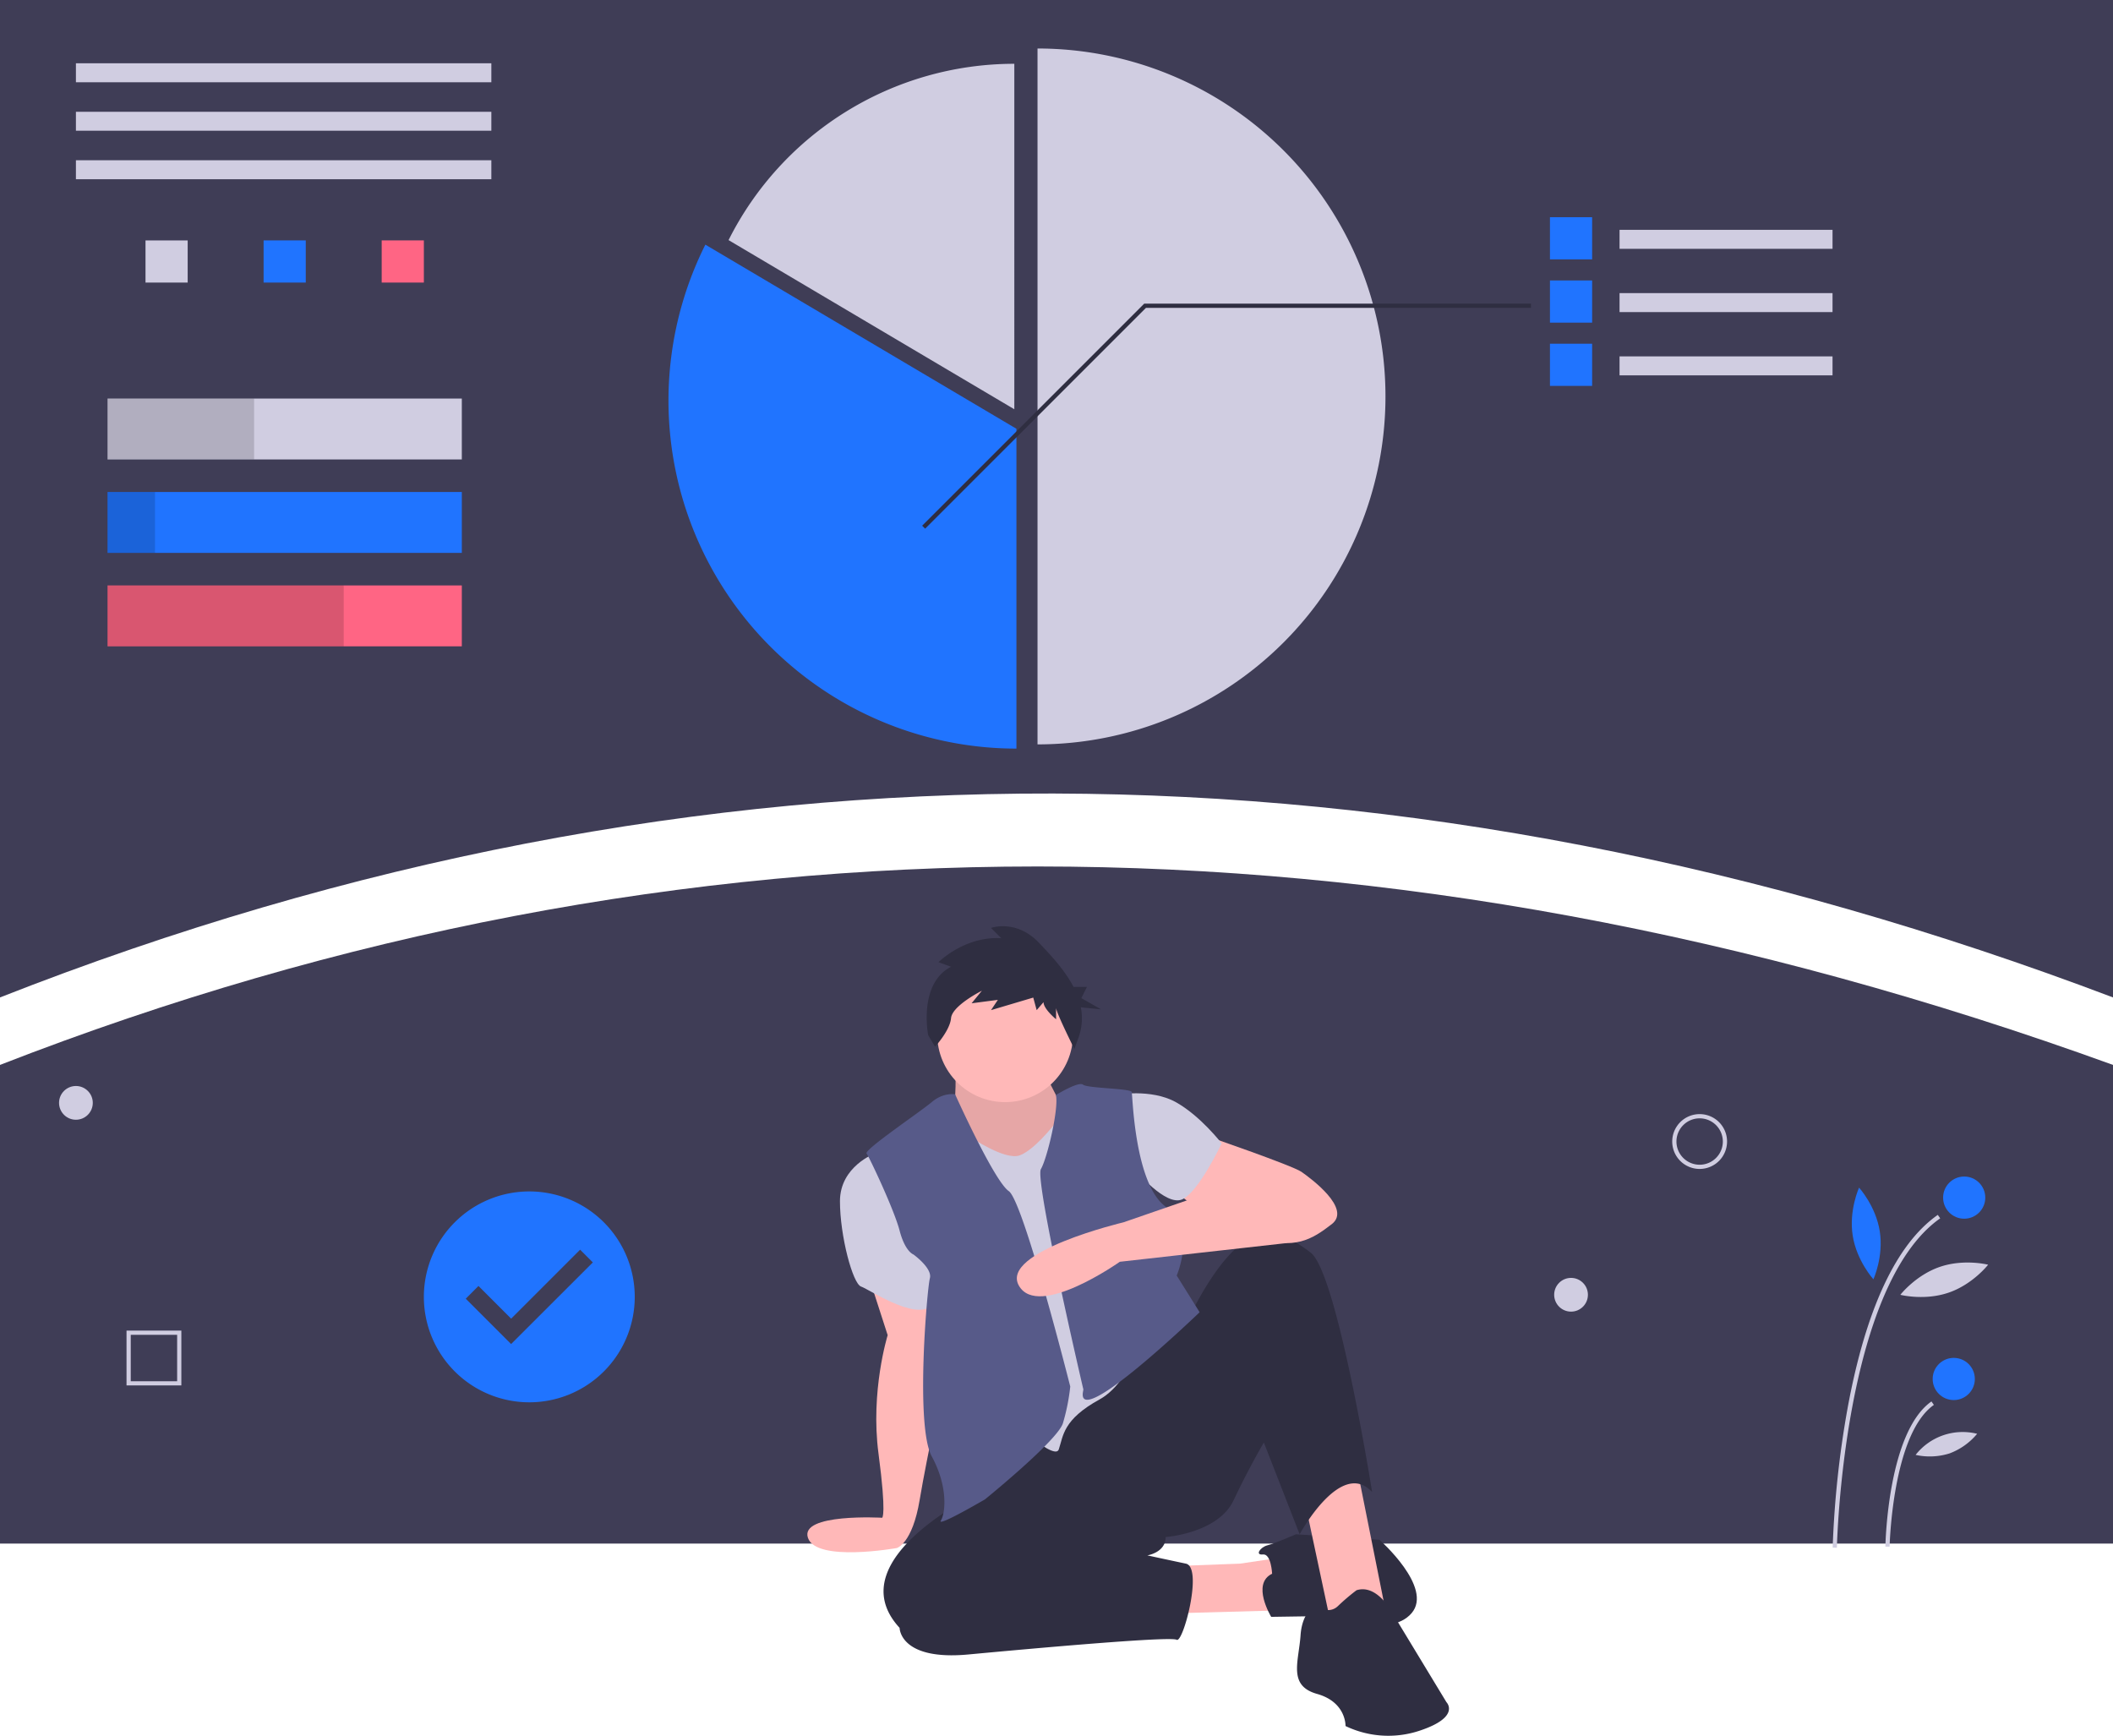 <svg data-name="Layer 1" xmlns="http://www.w3.org/2000/svg" width="1002" height="823.119"><path d="M1002 473C666.078 345.706 332.028 342.437 0 473V0h1002z" fill="#3f3d56"/><path fill="#d0cde1" d="M36 30h197v9H36zm0 23h197v9H36zm0 23h197v9H36zm33 38h20v20H69z"/><path fill="#2074ff" d="M125 114h20v20h-20z"/><path fill="#ff6584" d="M181 114h20v20h-20z"/><path fill="#d0cde1" d="M51 189h168v28.877H51z"/><path fill="#2074ff" d="M51 233.311h168v28.877H51z"/><path fill="#ff6584" d="M51 277.623h168V306.5H51z"/><path opacity=".15" d="M51 189h69.5v28.877H51zm0 44.311h22.5v28.877H51zm0 44.312h112V306.5H51z"/><path d="M492 23v330a165 165 0 000-330zm-11 7.254a151.567 151.567 0 00-135.51 83.608L481 194.076z" fill="#d0cde1"/><path d="M334.49 116.013A165.046 165.046 0 00482 355V203.33z" fill="#2074ff"/><path fill="#d0cde1" d="M768 109h101v9H768z"/><path fill="#2074ff" d="M735 103h20v20h-20z"/><path fill="#d0cde1" d="M768 139h101v9H768z"/><path fill="#2074ff" d="M735 133h20v20h-20z"/><path fill="#d0cde1" d="M768 169h101v9H768z"/><path fill="#2074ff" d="M735 163h20v20h-20z"/><path fill="#2f2e41" d="M438.707 250.707l-1.414-1.414L542.586 144H726v2H543.414L438.707 250.707z"/><path d="M1002 732H0V505q483-188.205 1002 0z" fill="#3f3d56"/><path d="M411.803 604.881l9.137 28.282s-8.267 26.54-4.351 56.128 1.74 30.457 1.74 30.457-39.126-2.253-35.21 9.495 42.172 4.863 42.172 4.863 7.347-1.978 10.828-22.863 12.232-61.111 12.232-61.111l-8.229-37.975z" fill="#ffb8b8"/><path d="M414.849 547.013s-16.534 6.091-16.534 22.625 6.091 39.159 10.007 40.464 30.022 19.145 34.808 6.527-28.281-69.616-28.281-69.616z" fill="#d0cde1"/><path fill="#ffb8b8" d="M553.211 742.808l34.808-1.305 26.541-3.916-7.832 26.106-64.395 1.74 10.878-22.625z"/><path d="M603.247 746.289s-.435-9.572-4.35-9.137-1.306-3.48 2.175-4.351 13.488-5.221 13.488-5.221l39.594 2.61s25.671 22.626 15.229 34.808-37.419 1.306-37.419 1.306l-29.152.435s-9.572-15.664.435-20.45z" fill="#2f2e41"/><path fill="#ffb8b8" d="M618.911 712.786l12.618 59.174 26.106-5.221-14.793-73.967-15.664-8.267-8.267 28.281z"/><path d="M468.801 705.39s-73.097 33.067-42.205 66.57c0 0 0 15.664 32.633 12.618s95.722-8.702 98.768-6.962 12.618-34.373 4.35-36.113-18.273-3.916-18.273-3.916 8.702-1.305 8.702-8.702c0 0 24.8-1.74 32.197-17.404s14.358-27.411 14.358-27.411l16.97 43.51s19.579-36.114 34.372-20.015c0 0-16.533-103.99-29.151-113.561s-21.32-12.618-33.068-3.916-22.625 30.892-22.625 30.892zm174.476 48.73a98.037 98.037 0 00-8.702 7.398c-3.481 3.48-8.267 1.74-8.702 0s-8.267 1.305-9.137 13.923-6.092 23.93 7.831 27.846 13.489 15.229 13.489 15.229a46.934 46.934 0 0035.243 2.175c19.58-6.526 12.618-13.488 12.618-13.488l-26.106-43.075s-6.962-13.053-16.534-10.007z" fill="#2f2e41"/><path d="M571.05 538.31s41.77 14.359 46.12 17.405 23.931 17.404 14.359 24.8-17.404 12.183-36.113 6.527-39.595-23.06-39.595-23.06z" fill="#ffb8b8"/><path d="M529.28 519.166s16.534-3.046 28.282 3.48 21.755 19.58 21.755 19.58-10.878 23.06-18.71 26.542-22.19-13.924-22.19-13.924z" fill="#d0cde1"/><path d="M453.137 506.548s.436 16.97-1.305 18.71 20.885 53.082 45.686 30.457 5.656-31.763 5.656-31.763-9.137-16.969-8.702-18.71-40.464 0-40.464 0z" fill="#ffb8b8"/><path d="M453.137 506.548s.436 16.97-1.305 18.71 20.885 53.082 45.686 30.457 5.656-31.763 5.656-31.763-9.137-16.969-8.702-18.71-40.464 0-40.464 0z" opacity=".1"/><path d="M460.1 539.18s16.533 11.313 23.495 8.703 15.663-13.923 16.533-14.794 45.25 88.326 45.25 88.326-6.526 32.633-23.93 42.205-17.186 17.186-19.362 23.713-30.24-20.668-30.24-20.668l-17.838-75.707v-46.12z" fill="#d0cde1"/><path d="M452.92 518.949s-5.439-1.088-11.095 3.698-32.198 22.625-30.892 24.366 13.053 26.54 15.663 36.548 6.527 11.313 6.527 11.313 9.137 6.526 7.832 11.312-6.962 70.052.87 84.41 6.526 26.976 4.35 30.457 20.886-10.007 20.886-10.007 34.373-27.847 36.983-36.114a97.263 97.263 0 003.481-17.404s-22.19-87.89-29.152-92.676-25.453-45.903-25.453-45.903zm47.8.344s10.721-6.653 12.897-4.913 22.625 1.74 23.06 3.48 1.305 43.511 16.099 54.388 5.22 32.633 5.22 32.633l10.878 17.404s-59.172 56.994-55.257 37.419c.217-1.088 0-1.305 0-1.305s-23.06-98.768-20.015-103.99 8.58-28.898 7.118-35.116z" fill="#575a89"/><path d="M591.935 559.195l-59.174 20.45s-58.739 13.923-49.602 30.022 47.862-11.312 47.862-11.312l78.8-8.83s31.28-26.414-17.886-30.33z" fill="#ffb8b8"/><circle cx="476.633" cy="490.449" r="32.197" fill="#ffb8b8"/><path d="M450.992 458.45l-5.956-2.165s12.453-12.453 29.78-11.37l-4.874-4.873s11.912-4.332 22.74 7.038c5.693 5.978 12.28 13.003 16.386 20.918h6.378l-2.662 5.324 9.317 5.324-9.563-.956a26.866 26.866 0 01-.905 13.789l-2.165 5.955s-8.664-17.326-8.664-19.491v5.414s-5.955-4.873-5.955-8.122l-3.249 3.79-1.624-5.955-20.034 5.955 3.249-4.873-12.453 1.625 4.873-5.956s-14.077 7.039-14.619 12.994c-.541 5.956-7.58 13.536-7.58 13.536l-3.249-5.414s-4.873-24.365 10.829-32.486z" fill="#2f2e41"/><path d="M871.067 733.953l-2-.04a463.835 463.835 0 017.1-66.286c8.648-46.881 23.03-77.67 42.743-91.512l1.148 1.637c-46.051 32.334-48.967 154.966-48.99 156.2zm25-.479l-2-.039c.043-2.215 1.293-54.414 21.843-68.841l1.148 1.636c-19.72 13.846-20.981 66.712-20.99 67.244z" fill="#d0cde1"/><circle cx="931.436" cy="567.933" r="10" fill="#2074ff"/><circle cx="926.484" cy="653.933" r="10" fill="#2074ff"/><path d="M891.406 583.928c1.88 12.004-3.019 22.74-3.019 22.74s-7.945-8.725-9.825-20.73 3.02-22.74 3.02-22.74 7.945 8.726 9.824 20.73z" fill="#2074ff"/><path d="M924.062 612.99c-11.493 3.943-22.904 1.035-22.904 1.035s7.224-9.3 18.717-13.242 22.903-1.034 22.903-1.034-7.223 9.3-18.716 13.242zm.4 76.253a31.134 31.134 0 01-16.064.694 28.374 28.374 0 0129.172-10.007 31.134 31.134 0 01-13.108 9.313zM805.984 554.335a13 13 0 1113-13 13.014 13.014 0 01-13 13zm0-24a11 11 0 1011 11 11.012 11.012 0 00-11-11z" fill="#d0cde1"/><circle cx="745" cy="614" r="8" fill="#d0cde1"/><circle cx="36" cy="523" r="8" fill="#d0cde1"/><path d="M86 657H60v-26h26zm-24-2h22v-22H62z" fill="#d0cde1"/><path d="M251 565a50 50 0 1050 50 50 50 0 00-50-50zm-8.625 72.375l-21.507-21.507 6.032-6.033 15.495 15.495 32.705-32.705 6.032 6.033z" fill="#2074ff"/></svg>
